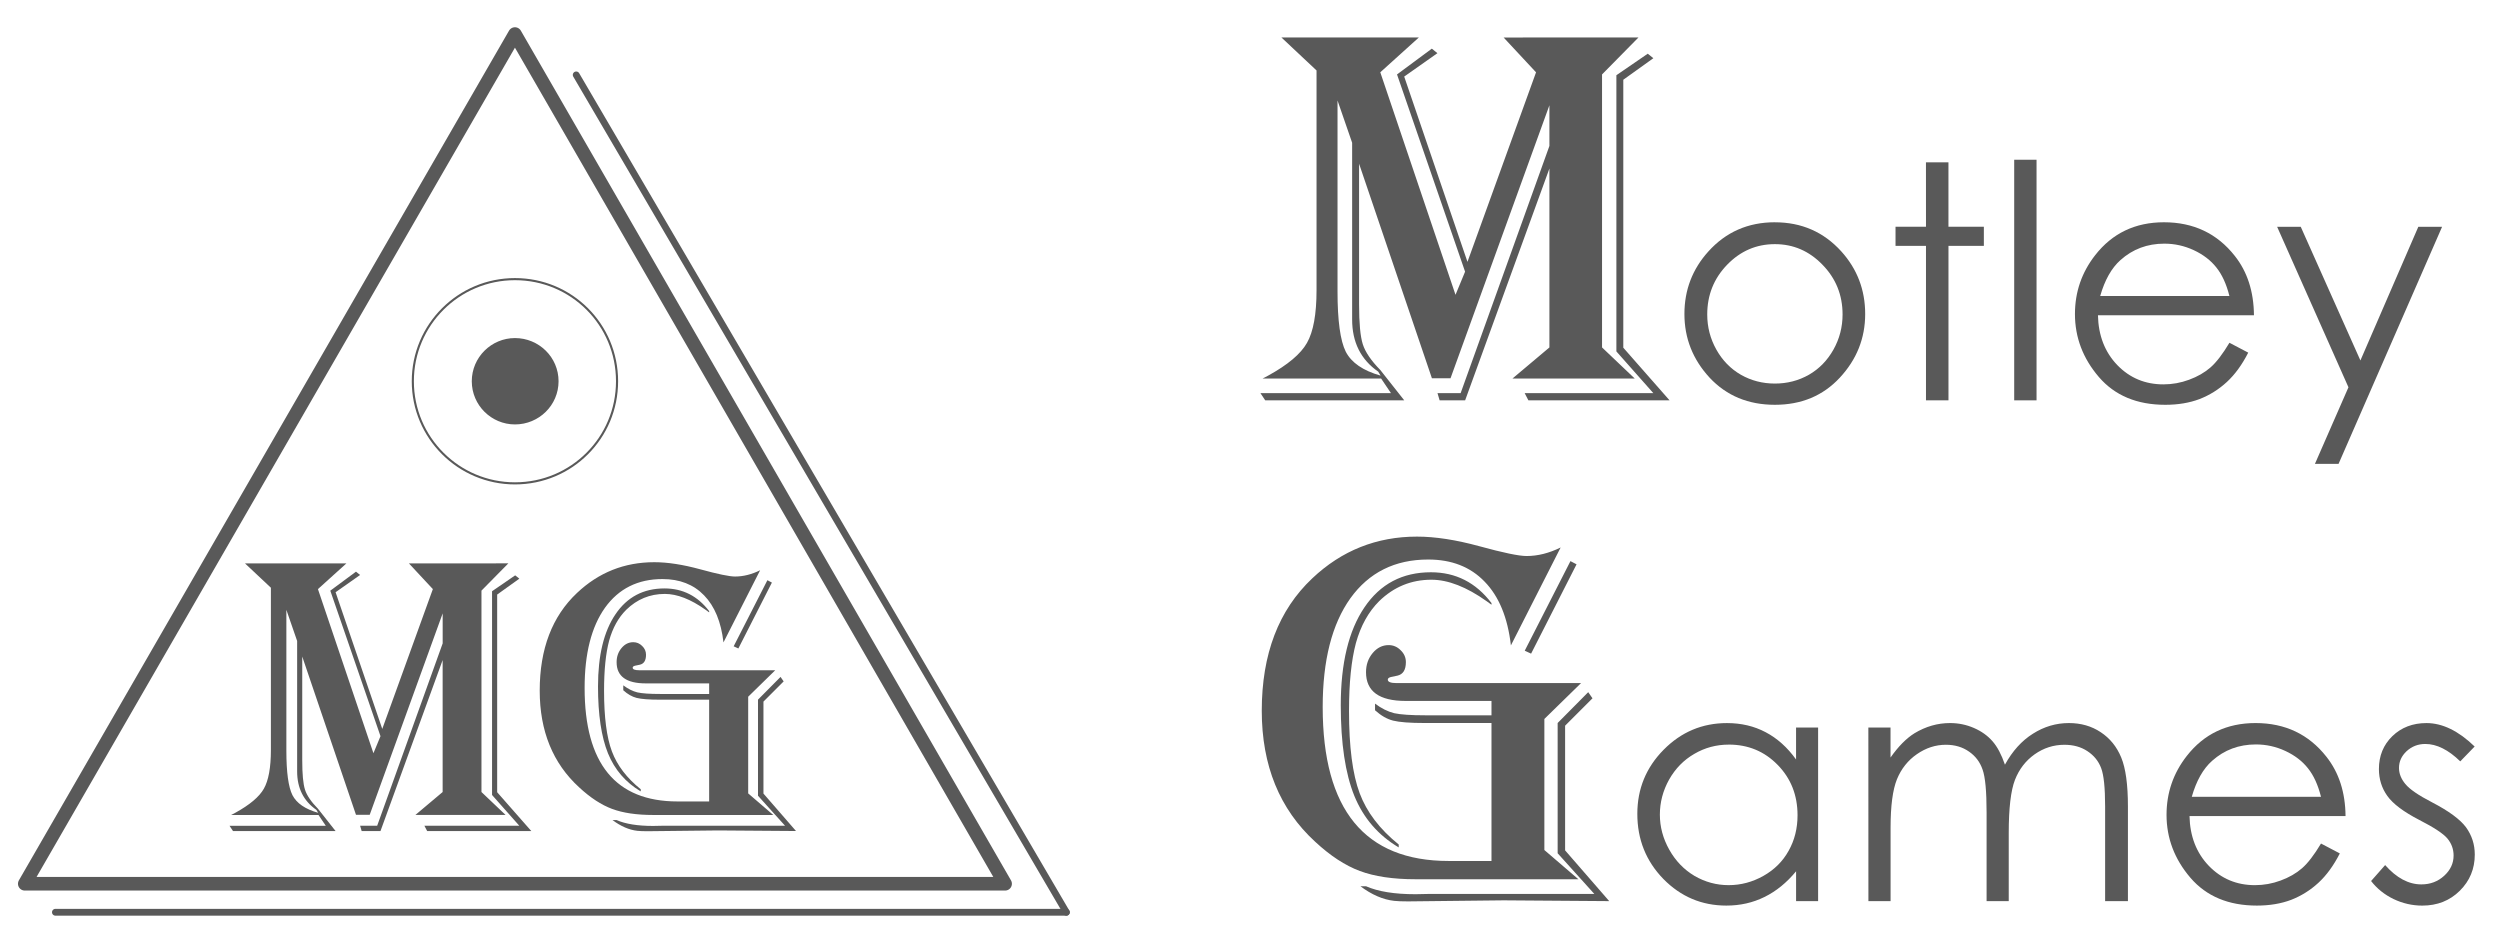 <?xml version="1.0" encoding="UTF-8" standalone="no"?>
<svg
   xmlns:dc="http://purl.org/dc/elements/1.1/"
   xmlns:cc="http://creativecommons.org/ns#"
   xmlns:rdf="http://www.w3.org/1999/02/22-rdf-syntax-ns#"
   xmlns:svg="http://www.w3.org/2000/svg"
   xmlns="http://www.w3.org/2000/svg"
   id="svg8"
   version="1.1"
   viewBox="0 0 101.6 38.1"
   height="1.5in"
   width="4in">
  <defs
     id="defs2">
    <clipPath
       clipPathUnits="userSpaceOnUse"
       id="clipEmfPath1">
      <path
         d="M 0,0 H 398.4 V 182.992 H 0 Z"
         id="path10" />
    </clipPath>
    <clipPath
       clipPathUnits="userSpaceOnUse"
       id="clipEmfPath2">
      <path
         d="M 3.113,3.084 V 182.984 H 398.4 V 3.084 Z"
         id="path13" />
    </clipPath>
    <pattern
       id="EMFhbasepattern"
       patternUnits="userSpaceOnUse"
       width="6"
       height="6"
       x="0"
       y="0" />
    <pattern
       id="EMFhbasepattern-2"
       patternUnits="userSpaceOnUse"
       width="6"
       height="6"
       x="0"
       y="0" />
  </defs>
  <g
     transform="translate(0,-258.9)"
     id="layer1">
    <g
       transform="matrix(0.265,0,0,0.265,4.133,1.201)"
       clip-path="url(#clipEmfPath1)"
       id="g19" />
    <g
       transform="translate(0.802,-6.682)"
       id="text31"
       style="font-style:normal;font-variant:normal;font-weight:400;font-size:13.113px;line-height:125%;font-family:'Century Gothic';text-align:start;letter-spacing:0px;word-spacing:0px;text-anchor:start;fill:#000000;fill-opacity:1;stroke:none;stroke-width:0.265"
       aria-label="otley " />
    <g
       transform="translate(0.802,-6.682)"
       id="g163">
      <g
         transform="translate(-1.701,257.685)"
         id="g293">
        <g
           aria-label="M"
           style="font-style:normal;font-variant:normal;font-weight:400;font-size:22.126px;line-height:125%;font-family:Algerian;text-align:start;letter-spacing:0px;word-spacing:0px;text-anchor:start;fill:#000000;fill-opacity:1;stroke:none;stroke-width:0.265"
           id="text172">
          <path
             d="m 67.486,9.42 -1.48,1.502 v 11.095 l 1.329,1.264 h -4.97 l 1.502,-1.264 v -7.271 l -3.425,9.421 h -1.037 l -0.086,-0.292 h 0.94 L 63.867,13.828 v -1.653 l -4.019,11.095 h -0.756 l -2.96,-8.719 v 5.715 q 0,1.145 0.151,1.621 0.151,0.475 0.713,1.048 l 0.972,1.232 h -5.65 l -0.194,-0.292 h 5.305 L 57.028,23.281 h -4.818 l 0.227,-0.119 q 1.199,-0.659 1.577,-1.329 0.389,-0.681 0.389,-2.139 V 10.76 L 52.976,9.42 h 5.585 l -1.567,1.415 3.057,9.043 0.389,-0.94 -2.766,-8.016 1.415,-1.048 0.227,0.184 -1.35,0.951 2.571,7.53 2.787,-7.703 -1.318,-1.415 z M 55.256,11.981 v 7.757 q 0,1.783 0.335,2.452 0.346,0.67 1.415,0.972 l -0.097,-0.162 Q 55.85,22.266 55.85,20.883 v -0.799 -6.385 z m 12.835,-1.718 -1.221,0.875 v 10.89 l 1.88,2.139 h -5.737 l -0.151,-0.292 h 5.229 L 66.589,22.179 V 10.954 l 1.275,-0.875 z"
             style="font-style:normal;font-variant:normal;font-weight:400;font-size:22.126px;font-family:Algerian;fill:#595959;stroke-width:0.265"
             id="path238" />
        </g>
        <g
           aria-label="otley "
           style="font-style:normal;font-variant:normal;font-weight:400;font-size:13.279px;line-height:125%;font-family:'Century Gothic';text-align:start;letter-spacing:0px;word-spacing:0px;text-anchor:start;fill:#000000;fill-opacity:1;stroke:none;stroke-width:0.265"
           id="text178">
          <path
             d="m 73.03,16.931 q 1.627,0 2.697,1.18 0.973,1.076 0.973,2.548 0,1.478 -1.031,2.587 -1.024,1.102 -2.639,1.102 -1.621,0 -2.652,-1.102 -1.024,-1.109 -1.024,-2.587 0,-1.465 0.973,-2.542 1.07,-1.187 2.704,-1.187 z m 0,0.888 q -1.128,0 -1.939,0.836 -0.81,0.836 -0.81,2.023 0,0.765 0.37,1.426 0.37,0.661 0.999,1.024 0.629,0.357 1.381,0.357 0.752,0 1.381,-0.357 0.629,-0.363 0.999,-1.024 0.37,-0.661 0.37,-1.426 0,-1.187 -0.817,-2.023 -0.81,-0.836 -1.932,-0.836 z"
             style="font-style:normal;font-variant:normal;font-weight:400;font-size:13.279px;font-family:'Century Gothic';fill:#595959;stroke-width:0.265"
             id="path241" />
          <path
             d="m 79.17,14.493 h 0.914 v 2.619 h 1.439 v 0.778 H 80.085 v 6.276 h -0.914 v -6.276 h -1.238 v -0.778 h 1.238 z"
             style="font-style:normal;font-variant:normal;font-weight:400;font-size:13.279px;font-family:'Century Gothic';fill:#595959;stroke-width:0.265"
             id="path243" />
          <path
             d="m 82.756,14.389 h 0.908 v 9.778 h -0.908 z"
             style="font-style:normal;font-variant:normal;font-weight:400;font-size:13.279px;font-family:'Century Gothic';fill:#595959;stroke-width:0.265"
             id="path245" />
          <path
             d="m 91.502,21.826 0.765,0.402 q -0.376,0.739 -0.869,1.193 -0.493,0.454 -1.109,0.694 -0.616,0.233 -1.394,0.233 -1.725,0 -2.697,-1.128 -0.973,-1.135 -0.973,-2.561 0,-1.342 0.823,-2.393 1.044,-1.336 2.795,-1.336 1.802,0 2.879,1.368 0.765,0.966 0.778,2.412 H 86.16 q 0.026,1.232 0.785,2.023 0.759,0.785 1.874,0.785 0.538,0 1.044,-0.188 0.512,-0.188 0.869,-0.499 0.357,-0.311 0.772,-1.005 z m 0,-1.9 q -0.182,-0.726 -0.532,-1.161 -0.344,-0.434 -0.914,-0.7 -0.571,-0.266 -1.199,-0.266 -1.037,0 -1.783,0.668 -0.545,0.486 -0.823,1.459 z"
             style="font-style:normal;font-variant:normal;font-weight:400;font-size:13.279px;font-family:'Century Gothic';fill:#595959;stroke-width:0.265"
             id="path247" />
          <path
             d="m 93.441,17.113 h 0.96 l 2.425,5.433 2.354,-5.433 h 0.966 l -4.208,9.635 h -0.96 l 1.362,-3.112 z"
             style="font-style:normal;font-variant:normal;font-weight:400;font-size:13.279px;font-family:'Century Gothic';fill:#595959;stroke-width:0.265"
             id="path249" />
        </g>
        <path
           id="path180"
           d="M 41.746,43.813 21.826,9.281 1.906,43.813 Z"
           style="fill:none;stroke:#595959;stroke-width:0.553px;stroke-linecap:round;stroke-linejoin:round;stroke-miterlimit:4;stroke-dasharray:none;stroke-opacity:1" />
        <path
           id="path182"
           d="M 44.236,44.971 H 3.151"
           style="fill:none;stroke:#595959;stroke-width:0.277px;stroke-linecap:round;stroke-linejoin:round;stroke-miterlimit:4;stroke-dasharray:none;stroke-opacity:1" />
        <path
           id="path184"
           d="m 24.316,10.941 19.92,34.03"
           style="fill:none;stroke:#595959;stroke-width:0.277px;stroke-linecap:round;stroke-linejoin:round;stroke-miterlimit:4;stroke-dasharray:none;stroke-opacity:1" />
        <g
           aria-label="MG"
           style="font-style:normal;font-variant:normal;font-weight:400;font-size:16.321px;line-height:125%;font-family:Algerian;text-align:start;letter-spacing:0px;word-spacing:0px;text-anchor:start;fill:#000000;fill-opacity:1;stroke:none;stroke-width:0.265"
           id="text190">
          <path
             d="m 21.558,30.792 -1.092,1.108 v 8.185 l 0.98,0.932 h -3.666 l 1.108,-0.932 v -5.363 l -2.526,6.949 h -0.765 L 15.534,41.456 h 0.693 l 2.662,-7.412 v -1.219 l -2.965,8.185 h -0.558 l -2.184,-6.431 v 4.216 q 0,0.845 0.112,1.195 0.112,0.351 0.526,0.773 l 0.717,0.909 H 10.369 l -0.143,-0.215 h 3.913 l -0.295,-0.438 h -3.554 l 0.167,-0.088 q 0.885,-0.486 1.164,-0.98 0.287,-0.502 0.287,-1.578 v -6.591 l -1.052,-0.988 h 4.12 l -1.156,1.044 2.255,6.67 0.287,-0.693 -2.04,-5.913 1.044,-0.773 0.167,0.135 -0.996,0.701 1.897,5.555 2.056,-5.682 -0.972,-1.044 z m -9.021,1.889 v 5.722 q 0,1.315 0.247,1.809 0.255,0.494 1.044,0.717 l -0.072,-0.12 q -0.781,-0.542 -0.781,-1.562 v -0.59 -4.71 z m 9.468,-1.267 -0.901,0.646 v 8.033 l 1.387,1.578 H 18.259 l -0.112,-0.215 h 3.857 l -1.108,-1.251 v -8.28 l 0.94,-0.646 z"
             style="font-style:normal;font-variant:normal;font-weight:400;font-size:16.321px;font-family:Algerian;fill:#595959;stroke-width:0.265"
             id="path252" />
          <path
             d="m 31.791,31.071 -1.49,2.933 q -0.143,-1.251 -0.789,-1.913 -0.638,-0.661 -1.69,-0.661 -1.498,0 -2.335,1.164 -0.829,1.164 -0.829,3.26 0,4.614 3.778,4.614 h 1.283 v -4.136 h -2.008 q -0.653,0 -0.94,-0.072 -0.279,-0.072 -0.542,-0.311 V 35.749 q 0.287,0.215 0.574,0.287 0.287,0.064 0.932,0.064 h 1.984 V 35.67 H 27.504 27.145 q -1.187,0 -1.187,-0.861 0,-0.335 0.199,-0.574 0.199,-0.239 0.478,-0.239 0.207,0 0.359,0.151 0.159,0.151 0.159,0.359 0,0.351 -0.255,0.406 l -0.191,0.04 q -0.096,0.024 -0.096,0.08 0,0.104 0.263,0.104 h 0.271 5.26 l -1.1,1.076 v 3.929 l 1.02,0.877 H 28.253 27.448 q -1.012,0 -1.674,-0.247 -0.661,-0.247 -1.339,-0.877 -1.602,-1.466 -1.602,-3.929 0,-2.542 1.514,-3.969 1.323,-1.251 3.14,-1.251 0.813,0 1.865,0.287 1.076,0.295 1.419,0.295 0.502,0 1.02,-0.255 z m 0.478,0.502 -1.363,2.678 -0.191,-0.088 1.371,-2.686 z m -2.55,1.211 -0.143,-0.104 q -0.909,-0.646 -1.658,-0.646 -0.909,0 -1.57,0.646 -0.478,0.478 -0.693,1.251 -0.207,0.773 -0.207,2.04 0,1.61 0.319,2.463 0.319,0.853 1.172,1.538 v 0.088 q -0.924,-0.55 -1.331,-1.546 -0.406,-1.004 -0.406,-2.718 0,-1.889 0.709,-2.933 0.709,-1.052 1.992,-1.052 1.116,0 1.817,0.924 z m 3.028,2.805 -0.821,0.821 v 3.738 l 1.323,1.522 -3.164,-0.024 -2.869,0.032 q -0.271,0 -0.414,-0.016 -0.502,-0.056 -1.012,-0.438 h 0.167 q 0.542,0.239 1.482,0.239 l 0.398,-0.008 H 32.803 L 31.704,40.236 v -3.905 l 0.916,-0.924 z"
             style="font-style:normal;font-variant:normal;font-weight:400;font-size:16.321px;font-family:Algerian;fill:#595959;stroke-width:0.265"
             id="path254" />
        </g>
        <path
           id="path192"
           d="m 17.676,23.391 c 0,-2.3 1.867,-4.15 4.15,-4.15 2.3,0 4.15,1.85 4.15,4.15 0,2.3 -1.85,4.15 -4.15,4.15 -2.283,0 -4.15,-1.85 -4.15,-4.15"
           style="fill:none;stroke:#595959;stroke-width:0.086px;stroke-linecap:round;stroke-linejoin:round;stroke-miterlimit:4;stroke-dasharray:none;stroke-opacity:1" />
        <path
           id="path194"
           d="m 20.115,23.391 c 0,-0.951 0.778,-1.712 1.712,-1.712 0.951,0 1.729,0.761 1.729,1.712 0,0.951 -0.778,1.712 -1.729,1.712 -0.934,0 -1.712,-0.761 -1.712,-1.712 z"
           style="fill:#595959;fill-opacity:1;fill-rule:evenodd;stroke:none;stroke-width:0.265" />
        <path
           id="path196"
           d="m 20.115,23.391 c 0,-0.951 0.778,-1.712 1.712,-1.712 0.951,0 1.729,0.761 1.729,1.712 0,0.951 -0.778,1.712 -1.729,1.712 -0.934,0 -1.712,-0.761 -1.712,-1.712"
           style="fill:none;stroke:#595959;stroke-width:0.086px;stroke-linecap:round;stroke-linejoin:round;stroke-miterlimit:4;stroke-dasharray:none;stroke-opacity:1" />
        <g
           aria-label="G"
           style="font-style:normal;font-variant:normal;font-weight:400;font-size:22.126px;line-height:125%;font-family:Algerian;text-align:start;letter-spacing:0px;word-spacing:0px;text-anchor:start;fill:#000000;fill-opacity:1;stroke:none;stroke-width:0.265"
           id="text202">
          <path
             d="m 64.322,30.15 -2.02,3.976 q -0.194,-1.696 -1.07,-2.593 -0.864,-0.897 -2.29,-0.897 -2.031,0 -3.165,1.577 -1.124,1.577 -1.124,4.419 0,6.255 5.121,6.255 h 1.739 v -5.607 h -2.723 q -0.886,0 -1.275,-0.097 -0.378,-0.097 -0.735,-0.421 v -0.27 q 0.389,0.292 0.778,0.389 0.389,0.086 1.264,0.086 H 61.513 V 36.383 h -3.003 -0.486 q -1.61,0 -1.61,-1.167 0,-0.454 0.27,-0.778 0.27,-0.324 0.648,-0.324 0.281,0 0.486,0.205 0.216,0.205 0.216,0.486 0,0.475 -0.346,0.551 l -0.259,0.054 q -0.13,0.032 -0.13,0.108 0,0.14 0.357,0.14 h 0.367 7.13 l -1.491,1.458 v 5.326 l 1.383,1.188 h -5.521 -1.091 q -1.372,0 -2.269,-0.335 -0.897,-0.335 -1.815,-1.188 -2.172,-1.988 -2.172,-5.326 0,-3.446 2.053,-5.38 1.793,-1.696 4.257,-1.696 1.102,0 2.528,0.389 1.458,0.4 1.923,0.4 0.681,0 1.383,-0.346 z m 0.648,0.681 -1.847,3.63 -0.259,-0.119 1.858,-3.641 z M 61.513,32.473 61.319,32.332 q -1.232,-0.875 -2.247,-0.875 -1.232,0 -2.128,0.875 -0.648,0.648 -0.94,1.696 -0.281,1.048 -0.281,2.766 0,2.182 0.432,3.338 0.432,1.156 1.588,2.085 v 0.119 q -1.253,-0.745 -1.804,-2.096 -0.551,-1.361 -0.551,-3.684 0,-2.56 0.962,-3.976 0.962,-1.426 2.701,-1.426 1.513,0 2.463,1.253 z m 4.105,3.803 -1.113,1.113 v 5.067 l 1.793,2.063 -4.289,-0.032 -3.889,0.043 q -0.367,0 -0.562,-0.022 -0.681,-0.076 -1.372,-0.594 h 0.227 q 0.735,0.324 2.009,0.324 l 0.54,-0.011 h 6.731 l -1.491,-1.653 v -5.294 l 1.242,-1.253 z"
             style="font-style:normal;font-variant:normal;font-weight:400;font-size:22.126px;font-family:Algerian;fill:#595959;stroke-width:0.265"
             id="path257" />
        </g>
        <g
           aria-label="ames "
           style="font-style:normal;font-variant:normal;font-weight:400;font-size:13.279px;line-height:125%;font-family:'Century Gothic';text-align:start;letter-spacing:0px;word-spacing:0px;text-anchor:start;fill:#000000;fill-opacity:1;stroke:none;stroke-width:0.265"
           id="text208">
          <path
             d="m 74.787,37.464 v 7.054 h -0.895 v -1.212 q -0.571,0.694 -1.284,1.044 -0.707,0.35 -1.55,0.35 -1.498,0 -2.561,-1.083 -1.057,-1.089 -1.057,-2.645 0,-1.524 1.07,-2.606 1.07,-1.083 2.574,-1.083 0.869,0 1.569,0.37 0.707,0.37 1.238,1.109 v -1.297 z m -3.631,0.694 q -0.759,0 -1.4,0.376 -0.642,0.37 -1.024,1.044 -0.376,0.674 -0.376,1.426 0,0.746 0.383,1.426 0.383,0.681 1.024,1.063 0.648,0.376 1.388,0.376 0.746,0 1.413,-0.376 0.668,-0.376 1.024,-1.018 0.363,-0.642 0.363,-1.446 0,-1.225 -0.81,-2.049 -0.804,-0.823 -1.984,-0.823 z"
             style="font-style:normal;font-variant:normal;font-weight:400;font-size:13.279px;font-family:'Century Gothic';fill:#595959;stroke-width:0.265"
             id="path260" />
          <path
             d="m 76.829,37.464 h 0.901 v 1.219 q 0.473,-0.674 0.973,-0.986 0.687,-0.415 1.446,-0.415 0.512,0 0.973,0.201 0.46,0.201 0.752,0.538 0.292,0.331 0.506,0.953 0.454,-0.83 1.135,-1.258 0.681,-0.434 1.465,-0.434 0.733,0 1.29,0.37 0.564,0.37 0.836,1.031 0.272,0.661 0.272,1.984 v 3.851 h -0.927 V 40.667 q 0,-1.135 -0.162,-1.556 -0.162,-0.428 -0.558,-0.687 -0.389,-0.259 -0.934,-0.259 -0.661,0 -1.212,0.389 -0.545,0.389 -0.798,1.037 -0.253,0.648 -0.253,2.166 v 2.762 H 81.634 V 40.907 q 0,-1.277 -0.162,-1.731 -0.156,-0.46 -0.551,-0.733 -0.396,-0.279 -0.94,-0.279 -0.629,0 -1.18,0.383 -0.545,0.376 -0.81,1.018 -0.259,0.642 -0.259,1.965 v 2.989 h -0.901 z"
             style="font-style:normal;font-variant:normal;font-weight:400;font-size:13.279px;font-family:'Century Gothic';fill:#595959;stroke-width:0.265"
             id="path262" />
          <path
             d="m 95.224,42.178 0.765,0.402 q -0.376,0.739 -0.869,1.193 -0.493,0.454 -1.109,0.694 -0.616,0.233 -1.394,0.233 -1.725,0 -2.697,-1.128 -0.973,-1.135 -0.973,-2.561 0,-1.342 0.823,-2.393 1.044,-1.336 2.795,-1.336 1.802,0 2.879,1.368 0.765,0.966 0.778,2.412 h -6.341 q 0.026,1.232 0.785,2.023 0.759,0.785 1.874,0.785 0.538,0 1.044,-0.188 0.512,-0.188 0.869,-0.499 0.357,-0.311 0.772,-1.005 z m 0,-1.9 q -0.182,-0.726 -0.532,-1.161 -0.344,-0.434 -0.914,-0.7 -0.571,-0.266 -1.199,-0.266 -1.037,0 -1.783,0.668 -0.545,0.486 -0.823,1.459 z"
             style="font-style:normal;font-variant:normal;font-weight:400;font-size:13.279px;font-family:'Century Gothic';fill:#595959;stroke-width:0.265"
             id="path264" />
          <path
             d="m 101.468,38.236 -0.584,0.603 q -0.726,-0.707 -1.42,-0.707 -0.441,0 -0.759,0.292 -0.311,0.292 -0.311,0.681 0,0.344 0.259,0.655 0.259,0.318 1.089,0.746 1.011,0.525 1.375,1.011 0.357,0.493 0.357,1.109 0,0.869 -0.609,1.472 -0.609,0.603 -1.524,0.603 -0.609,0 -1.167,-0.266 -0.551,-0.266 -0.914,-0.733 l 0.571,-0.648 q 0.694,0.785 1.472,0.785 0.545,0 0.927,-0.35 0.383,-0.35 0.383,-0.823 0,-0.389 -0.253,-0.694 -0.253,-0.298 -1.141,-0.752 -0.953,-0.493 -1.297,-0.973 -0.344,-0.48 -0.344,-1.096 0,-0.804 0.545,-1.336 0.551,-0.532 1.388,-0.532 0.973,0 1.958,0.953 z"
             style="font-style:normal;font-variant:normal;font-weight:400;font-size:13.279px;font-family:'Century Gothic';fill:#595959;stroke-width:0.265"
             id="path266" />
        </g>
      </g>
    </g>
  </g>
</svg>
